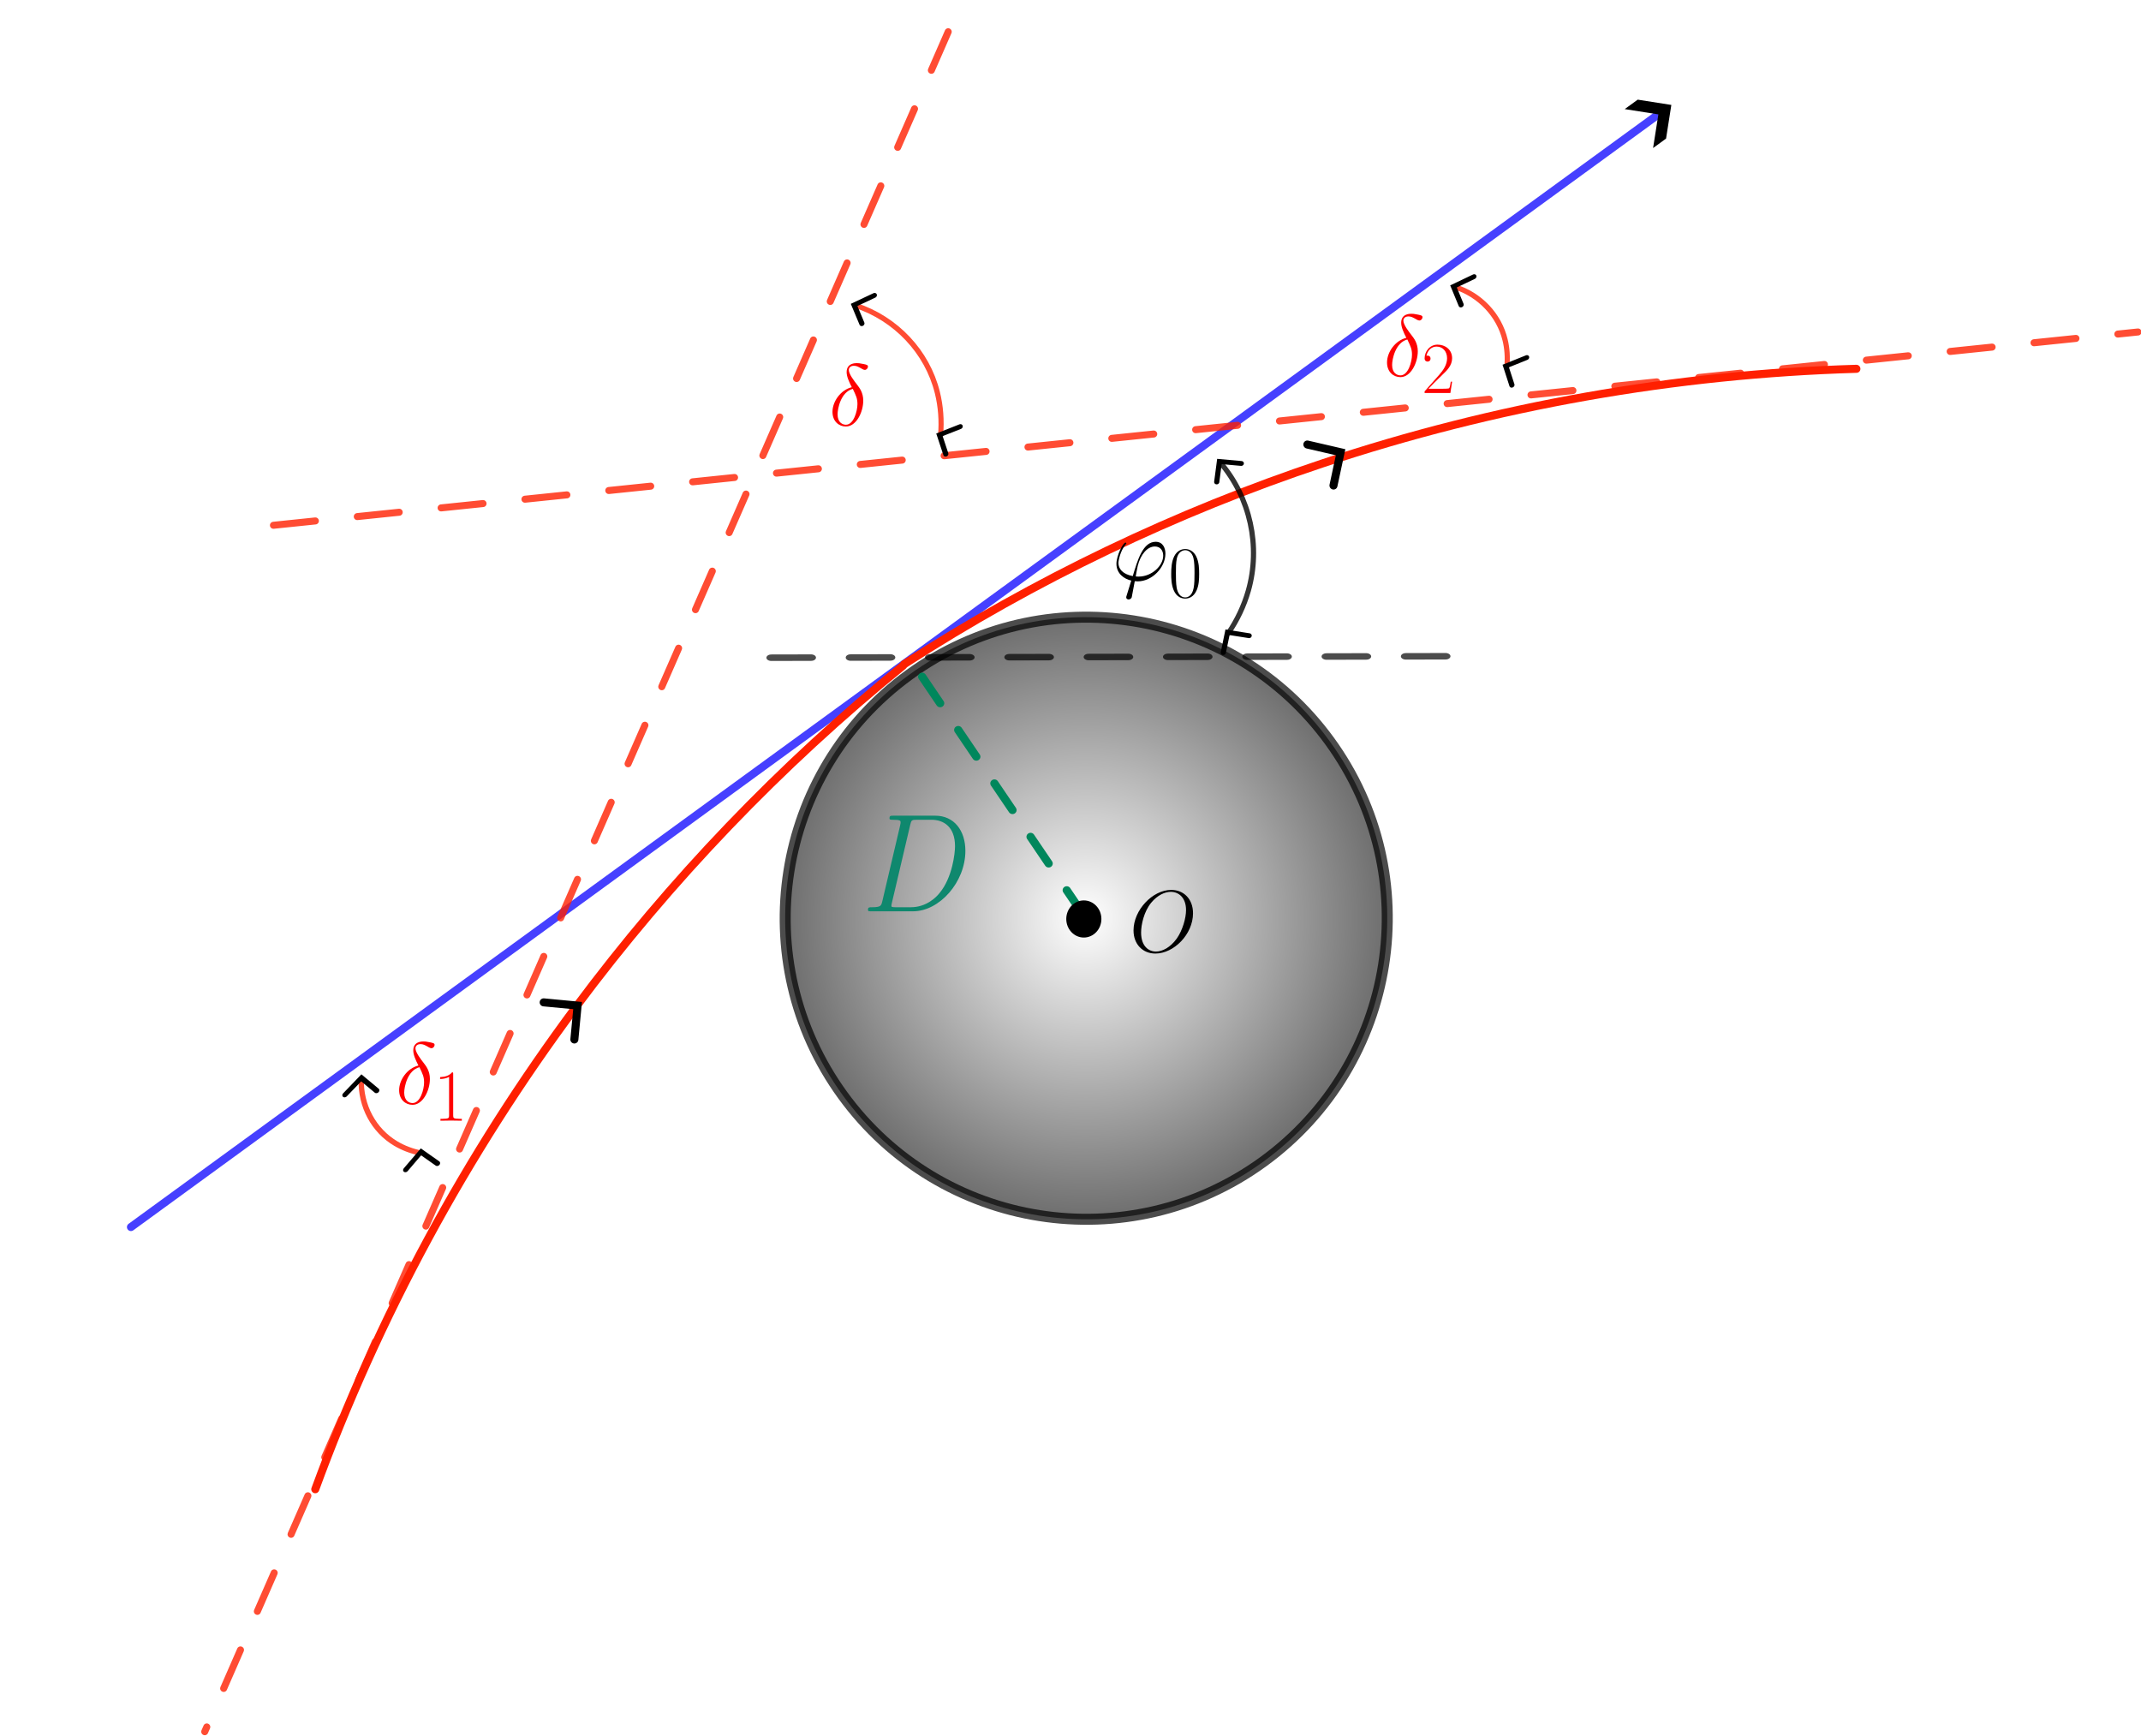 <?xml version="1.0" encoding="UTF-8" standalone="no"?>
<!-- Created with Inkscape (http://www.inkscape.org/) -->

<svg
   width="213.374mm"
   height="172.986mm"
   viewBox="0 0 213.374 172.986"
   version="1.1"
   id="svg1"
   xml:space="preserve"
   inkscape:version="1.3 (0e150ed6c4, 2023-07-21)"
   sodipodi:docname="Desvio-Luz.svg"
   xmlns:inkscape="http://www.inkscape.org/namespaces/inkscape"
   xmlns:sodipodi="http://sodipodi.sourceforge.net/DTD/sodipodi-0.dtd"
   xmlns:xlink="http://www.w3.org/1999/xlink"
   xmlns="http://www.w3.org/2000/svg"
   xmlns:svg="http://www.w3.org/2000/svg"><sodipodi:namedview
     id="namedview1"
     pagecolor="#ffffff"
     bordercolor="#000000"
     borderopacity="0.25"
     inkscape:showpageshadow="2"
     inkscape:pageopacity="0.0"
     inkscape:pagecheckerboard="0"
     inkscape:deskcolor="#d1d1d1"
     inkscape:document-units="mm"
     inkscape:zoom="1.0544998"
     inkscape:cx="229.01854"
     inkscape:cy="280.22765"
     inkscape:window-width="1920"
     inkscape:window-height="1051"
     inkscape:window-x="-9"
     inkscape:window-y="-9"
     inkscape:window-maximized="1"
     inkscape:current-layer="g13" /><defs
     id="defs1"><inkscape:path-effect
       effect="spiro"
       id="path-effect19"
       is_visible="true"
       lpeversion="1" /><marker
       style="overflow:visible"
       id="marker18"
       refX="0"
       refY="0"
       orient="auto-start-reverse"
       inkscape:stockid="Concave triangle arrow"
       markerWidth="1"
       markerHeight="1"
       viewBox="0 0 1 1"
       inkscape:isstock="true"
       inkscape:collect="always"
       preserveAspectRatio="xMidYMid"><path
         transform="scale(0.7)"
         d="M -2,-4 9,0 -2,4 c 2,-2.33 2,-5.66 0,-8 z"
         style="fill:context-stroke;fill-rule:evenodd;stroke:none"
         id="path18" /></marker><inkscape:path-effect
       effect="spiro"
       id="path-effect17"
       is_visible="true"
       lpeversion="1" /><marker
       style="overflow:visible"
       id="ConcaveTriangle"
       refX="0"
       refY="0"
       orient="auto-start-reverse"
       inkscape:stockid="Concave triangle arrow"
       markerWidth="1"
       markerHeight="1"
       viewBox="0 0 1 1"
       inkscape:isstock="true"
       inkscape:collect="always"
       preserveAspectRatio="xMidYMid"><path
         transform="scale(0.7)"
         d="M -2,-4 9,0 -2,4 c 2,-2.33 2,-5.66 0,-8 z"
         style="fill:context-stroke;fill-rule:evenodd;stroke:none"
         id="path16" /></marker><inkscape:path-effect
       effect="spiro"
       id="path-effect15"
       is_visible="true"
       lpeversion="1" /><marker
       style="overflow:visible"
       id="marker14"
       refX="0"
       refY="0"
       orient="auto-start-reverse"
       inkscape:stockid="Wide, rounded arrow"
       markerWidth="1"
       markerHeight="1"
       viewBox="0 0 1 1"
       inkscape:isstock="true"
       inkscape:collect="always"
       preserveAspectRatio="xMidYMid"><path
         style="fill:none;stroke:context-stroke;stroke-width:1;stroke-linecap:round"
         d="M 3,-3 0,0 3,3"
         transform="rotate(180,0.125,0)"
         sodipodi:nodetypes="ccc"
         id="path14" /></marker><inkscape:path-effect
       effect="spiro"
       id="path-effect13"
       is_visible="true"
       lpeversion="1" /><marker
       style="overflow:visible"
       id="marker12"
       refX="0"
       refY="0"
       orient="auto-start-reverse"
       inkscape:stockid="Wide, rounded arrow"
       markerWidth="1"
       markerHeight="1"
       viewBox="0 0 1 1"
       inkscape:isstock="true"
       inkscape:collect="always"
       preserveAspectRatio="xMidYMid"><path
         style="fill:none;stroke:context-stroke;stroke-width:1;stroke-linecap:round"
         d="M 0.457,3 -2.543,0 0.457,-3"
         sodipodi:nodetypes="ccc"
         id="path12" /></marker><marker
       style="overflow:visible"
       id="ArrowWideRounded"
       refX="0"
       refY="0"
       orient="auto-start-reverse"
       inkscape:stockid="Wide, rounded arrow"
       markerWidth="1"
       markerHeight="1"
       viewBox="0 0 1 1"
       inkscape:isstock="true"
       inkscape:collect="always"
       preserveAspectRatio="xMidYMid"><path
         style="fill:none;stroke:context-stroke;stroke-width:1;stroke-linecap:round"
         d="M 3,-3 0,0 3,3"
         transform="rotate(180,0.125,0)"
         sodipodi:nodetypes="ccc"
         id="path10" /></marker><inkscape:path-effect
       effect="spiro"
       id="path-effect9"
       is_visible="true"
       lpeversion="1" /><inkscape:path-effect
       effect="spiro"
       id="path-effect8"
       is_visible="true"
       lpeversion="1" /><marker
       style="overflow:visible"
       id="ArrowWideHeavy"
       refX="0"
       refY="0"
       orient="auto-start-reverse"
       inkscape:stockid="Wide, heavy arrow"
       markerWidth="1"
       markerHeight="1"
       viewBox="0 0 1 1"
       inkscape:isstock="true"
       inkscape:collect="always"
       preserveAspectRatio="xMidYMid"><path
         style="fill:context-stroke;fill-rule:evenodd;stroke:none"
         d="m 1,0 -3,3 h -2 l 3,-3 -3,-3 h 2 z"
         id="path7" /></marker><inkscape:path-effect
       effect="spiro"
       id="path-effect3"
       is_visible="true"
       lpeversion="1" /><linearGradient
       id="linearGradient2"
       inkscape:collect="always"><stop
         style="stop-color:#000000;stop-opacity:0;"
         offset="0"
         id="stop3" /><stop
         style="stop-color:#000000;stop-opacity:1;"
         offset="1"
         id="stop2" /></linearGradient><radialGradient
       inkscape:collect="always"
       xlink:href="#linearGradient2"
       id="radialGradient3"
       cx="102.815"
       cy="140.96"
       fx="102.815"
       fy="140.96"
       r="20.3"
       gradientUnits="userSpaceOnUse"
       gradientTransform="matrix(1.826,-4.1057998e-8,4.1057998e-8,1.826,-181.739,-72.753)" /><inkscape:path-effect
       effect="spiro"
       id="path-effect9-3"
       is_visible="true"
       lpeversion="1" /><inkscape:path-effect
       effect="spiro"
       id="path-effect3-4"
       is_visible="true"
       lpeversion="1" /><inkscape:path-effect
       effect="spiro"
       id="path-effect3-4-7"
       is_visible="true"
       lpeversion="1" /><inkscape:path-effect
       effect="spiro"
       id="path-effect3-0"
       is_visible="true"
       lpeversion="1" /><marker
       style="overflow:visible"
       id="marker14-9"
       refX="0"
       refY="0"
       orient="auto-start-reverse"
       inkscape:stockid="Wide, rounded arrow"
       markerWidth="1"
       markerHeight="1"
       viewBox="0 0 1 1"
       inkscape:isstock="true"
       inkscape:collect="always"
       preserveAspectRatio="xMidYMid"><path
         style="fill:none;stroke:context-stroke;stroke-width:1;stroke-linecap:round"
         d="M 3,-3 0,0 3,3"
         transform="rotate(180,0.125,0)"
         sodipodi:nodetypes="ccc"
         id="path14-8" /></marker><inkscape:path-effect
       effect="spiro"
       id="path-effect13-2"
       is_visible="true"
       lpeversion="1" /><marker
       style="overflow:visible"
       id="marker14-9-3"
       refX="0"
       refY="0"
       orient="auto-start-reverse"
       inkscape:stockid="Wide, rounded arrow"
       markerWidth="1"
       markerHeight="1"
       viewBox="0 0 1 1"
       inkscape:isstock="true"
       inkscape:collect="always"
       preserveAspectRatio="xMidYMid"><path
         style="fill:none;stroke:context-stroke;stroke-width:1;stroke-linecap:round"
         d="M 3,-3 0,0 3,3"
         transform="rotate(180,0.125,0)"
         sodipodi:nodetypes="ccc"
         id="path14-8-9" /></marker><inkscape:path-effect
       effect="spiro"
       id="path-effect13-2-0"
       is_visible="true"
       lpeversion="1" /><inkscape:path-effect
       effect="spiro"
       id="path-effect17-3"
       is_visible="true"
       lpeversion="1" /><marker
       style="overflow:visible"
       id="marker14-4"
       refX="0"
       refY="0"
       orient="auto-start-reverse"
       inkscape:stockid="Wide, rounded arrow"
       markerWidth="1"
       markerHeight="1"
       viewBox="0 0 1 1"
       inkscape:isstock="true"
       inkscape:collect="always"
       preserveAspectRatio="xMidYMid"><path
         style="fill:none;stroke:context-stroke;stroke-width:1;stroke-linecap:round"
         d="M 3,-3 0,0 3,3"
         transform="rotate(180,0.125,0)"
         sodipodi:nodetypes="ccc"
         id="path14-4" /></marker><inkscape:path-effect
       effect="spiro"
       id="path-effect13-4"
       is_visible="true"
       lpeversion="1" /><inkscape:path-effect
       effect="spiro"
       id="path-effect15-4"
       is_visible="true"
       lpeversion="1" /><marker
       style="overflow:visible"
       id="marker14-9-1"
       refX="0"
       refY="0"
       orient="auto-start-reverse"
       inkscape:stockid="Wide, rounded arrow"
       markerWidth="1"
       markerHeight="1"
       viewBox="0 0 1 1"
       inkscape:isstock="true"
       inkscape:collect="always"
       preserveAspectRatio="xMidYMid"><path
         style="fill:none;stroke:context-stroke;stroke-width:1;stroke-linecap:round"
         d="M 3,-3 0,0 3,3"
         transform="rotate(180,0.125,0)"
         sodipodi:nodetypes="ccc"
         id="path14-8-7" /></marker><inkscape:path-effect
       effect="spiro"
       id="path-effect13-2-2"
       is_visible="true"
       lpeversion="1" /></defs><g
     inkscape:label="Capa 1"
     inkscape:groupmode="layer"
     id="layer1"
     sodipodi:insensitive="true"
     style="display:none"
     transform="translate(-5.224,-54.326)"><path
       d="M 0,0 V 297 M 10.583,0 V 297 M 21.167,0 V 297 M 31.75,0 V 297 M 42.333,0 V 297 M 52.917,0 V 297 M 63.5,0 V 297 M 74.083,0 V 297 M 84.667,0 V 297 M 95.25,0 V 297 M 105.833,0 V 297 M 116.417,0 V 297 M 127,0 V 297 M 137.583,0 V 297 M 148.167,0 V 297 M 158.75,0 V 297 M 169.333,0 V 297 M 179.917,0 V 297 M 190.5,0 V 297 M 201.083,0 V 297 M 0,0 H 210 M 0,10.583 H 210 M 0,21.167 H 210 M 0,31.75 H 210 M 0,42.333 H 210 M 0,52.917 H 210 M 0,63.5 H 210 M 0,74.083 H 210 M 0,84.667 H 210 M 0,95.25 H 210 M 0,105.833 H 210 M 0,116.417 H 210 M 0,127 H 210 M 0,137.583 H 210 M 0,148.167 H 210 M 0,158.75 H 210 M 0,169.333 H 210 M 0,179.917 H 210 M 0,190.5 H 210 M 0,201.083 H 210 M 0,211.667 H 210 M 0,222.25 H 210 M 0,232.833 H 210 M 0,243.417 H 210 M 0,254 H 210 M 0,264.583 H 210 M 0,275.167 H 210 M 0,285.75 H 210 M 0,296.333 h 210"
       style="fill:none;stroke:#000000;stroke-width:0.265px"
       id="path1" /></g><g
     inkscape:groupmode="layer"
     id="layer2"
     inkscape:label="Sun"
     transform="translate(-5.224,-54.326)"><circle
       style="opacity:0.703;fill:url(#radialGradient3);fill-opacity:1;stroke:#000000;stroke-width:1.096;stroke-linecap:round;stroke-dasharray:none"
       id="path2"
       cx="6.033"
       cy="184.684"
       transform="rotate(-36.017)"
       r="30" /><g
       inkscape:label=""
       transform="translate(42.935,8.684)"
       id="g36"><g
   fill="#0f886e"
   fill-opacity="1"
   id="g35"
   transform="matrix(0.353,0,0,0.353,-66.132,-11.384)">&#10;    <g
   id="g34"
   transform="translate(194.612,37.857)">&#10;      <path
   d="m 9.641,-10.141 c -0.766,0.156 -1.172,0.703 -1.172,1.25 0,0.594 0.484,0.781 0.828,0.781 0.688,0 1.266,-0.594 1.266,-1.328 0,-0.797 -0.781,-1.484 -2.016,-1.484 -0.984,0 -2.125,0.438 -3.172,1.953 -0.172,-1.312 -1.156,-1.953 -2.156,-1.953 -0.969,0 -1.453,0.734 -1.75,1.281 -0.422,0.891 -0.797,2.375 -0.797,2.5 0,0.109 0.094,0.234 0.266,0.234 0.203,0 0.234,-0.031 0.375,-0.609 C 1.688,-9 2.156,-10.438 3.141,-10.438 c 0.594,0 0.781,0.422 0.781,1.141 0,0.547 -0.25,1.516 -0.422,2.281 L 2.797,-4.344 c -0.094,0.484 -0.375,1.594 -0.5,2.047 C 2.125,-1.656 1.859,-0.5 1.859,-0.375 1.859,-0.031 2.125,0.25 2.5,0.25 2.781,0.25 3.25,0.078 3.391,-0.422 3.469,-0.625 4.391,-4.359 4.531,-4.938 4.656,-5.484 4.812,-6 4.938,-6.547 c 0.094,-0.344 0.188,-0.734 0.266,-1.062 0.078,-0.219 0.75,-1.438 1.359,-1.984 0.297,-0.266 0.953,-0.844 1.969,-0.844 0.391,0 0.781,0.078 1.109,0.297 z m 0,0"
   id="path34" />&#10;    </g>&#10;  </g>&#10;</g><g
       inkscape:label=""
       transform="translate(34.153,26.059)"
       id="g37"><g
   fill="#0f886e"
   fill-opacity="1"
   id="g2"
   transform="matrix(0.353,0,0,0.353,-68.328,-9.502)">&#10;    <g
   id="use1"
   transform="translate(192.468,37.858)">&#10;      <path
   d="m 7.453,-1.094 c -0.422,0 -0.781,0 -0.781,-0.125 0,-0.047 0.422,-2.375 0.562,-2.922 C 8.031,-7.312 9.906,-9.594 12.062,-9.594 c 1.609,0 2.359,1.219 2.359,2.578 0,2.828 -3.172,5.922 -6.969,5.922 z m -1.062,1.297 C 6.547,0.219 6.797,0.25 7.234,0.25 c 4.062,0 7.812,-3.922 7.812,-7.828 0,-1.516 -0.672,-3.344 -2.75,-3.344 -3.578,0 -5.078,5.031 -6.469,9.688 -2.859,-0.547 -4.047,-2.062 -4.047,-3.719 0,-0.672 0.516,-3.328 1.953,-5.109 0.281,-0.328 0.281,-0.375 0.281,-0.422 0,-0.203 -0.203,-0.203 -0.25,-0.203 -0.672,0 -2.547,3.625 -2.547,5.984 0,2.766 2.172,4.281 4.188,4.734 l -1.297,4.188 c -0.125,0.359 -0.125,0.422 -0.125,0.516 0,0.594 0.594,0.625 0.656,0.625 C 4.875,5.359 5.328,5.25 5.531,4.766 5.594,4.531 6.297,0.688 6.391,0.203 Z m 0,0"
   id="path37" />&#10;    </g>&#10;  </g>&#10;</g></g><g
     inkscape:groupmode="layer"
     id="layer3"
     inkscape:label="Rays"
     transform="translate(-5.224,-54.326)"><path
       style="opacity:0.75;fill:#000000;fill-opacity:1;stroke:#0900ff;stroke-width:0.8;stroke-linecap:round;stroke-dasharray:none;stroke-opacity:1;marker-end:url(#ArrowWideHeavy)"
       d="M 21.113,127.032 210.242,126.855"
       id="path3"
       inkscape:path-effect="#path-effect3"
       inkscape:original-d="M 21.112903,127.03226 210.24193,126.85484"
       transform="rotate(-36.017,95.948,156.188)" /><path
       style="opacity:1;fill:none;fill-opacity:1;stroke:#ff2000;stroke-width:0.8;stroke-linecap:round;stroke-dasharray:none;stroke-opacity:1;marker-mid:url(#ArrowWideRounded)"
       d="m 10.024,158.968 c 15.18,-10.184 31.838,-18.16 49.289,-23.601 15.022,-4.683 30.627,-7.49 46.34,-8.335"
       id="path9"
       inkscape:path-effect="#path-effect9"
       inkscape:original-d="m 10.024193,158.96774 c 4.680724,-19.63713 31.049104,-20.99517 49.289342,-23.60092 7.518048,-1.07401 38.835875,-8.33456 46.339685,-8.33456"
       sodipodi:nodetypes="csc"
       transform="rotate(-36.017,90.656,139.91)" /><path
       style="fill:none;fill-opacity:1;stroke:#ff2000;stroke-width:0.807;stroke-linecap:round;stroke-dasharray:none;stroke-opacity:1;marker-mid:url(#marker12)"
       d="m 10.024,158.968 c 15.18,-10.184 31.838,-18.16 49.289,-23.601 15.022,-4.683 30.627,-7.49 46.34,-8.335"
       id="path9-8"
       inkscape:path-effect="#path-effect9-3"
       inkscape:original-d="m 10.024193,158.96774 c 4.680724,-19.63713 31.049104,-20.99517 49.289342,-23.60092 7.518048,-1.07401 38.835875,-8.33456 46.339685,-8.33456"
       sodipodi:nodetypes="csc"
       transform="matrix(-0.796,0.578,0.588,0.809,104.742,-43.32)" /><path
       style="opacity:0.8;fill:#000000;fill-opacity:1;stroke:#ff2000;stroke-width:0.7;stroke-linecap:round;stroke-dasharray:4.2,4.2;stroke-dashoffset:6.09;stroke-opacity:1"
       d="M 21.113,127.032 210.242,126.855"
       id="path3-8"
       inkscape:path-effect="#path-effect3-4"
       inkscape:original-d="M 21.112903,127.03226 210.24193,126.85484"
       transform="rotate(-5.865,-170.739,28.493)" /><path
       style="opacity:0.8;fill:#000000;fill-opacity:1;stroke:#ff2000;stroke-width:0.703;stroke-linecap:round;stroke-dasharray:4.221,4.221;stroke-dashoffset:5.557;stroke-opacity:1"
       d="M 21.113,127.032 210.242,126.855"
       id="path3-8-5"
       inkscape:path-effect="#path-effect3-4-7"
       inkscape:original-d="M 21.112903,127.03226 210.24193,126.85484"
       transform="matrix(-0.397,0.91,0.911,0.407,-6.472,-16.049)" /><path
       style="opacity:0.8;fill:none;fill-opacity:1;stroke:#ff2000;stroke-width:0.749;stroke-linecap:round;stroke-dasharray:none;stroke-dashoffset:1.25;stroke-opacity:1;marker-start:url(#marker14);marker-end:url(#marker14)"
       d="m 133.508,114.702 c 1.357,-1.739 2.439,-3.693 3.194,-5.766 2.226,-6.116 1.414,-13.258 -2.129,-18.718"
       id="path13"
       inkscape:path-effect="#path-effect13"
       inkscape:original-d="m 133.50806,114.70161 c 1.03723,-1.87083 2.49488,-3.6701 3.19355,-5.76613 1.53891,-4.61673 1.14954,-15.439166 -2.12903,-18.71774"
       transform="matrix(0.57,-0.414,0.372,0.511,-19.806,94.364)" /><path
       style="opacity:0.8;fill:none;fill-opacity:1;stroke:#ff2000;stroke-width:1.208;stroke-linecap:round;stroke-dasharray:none;stroke-dashoffset:1.25;stroke-opacity:1;marker-start:url(#marker14-9);marker-end:url(#marker14-9)"
       d="m 133.508,114.702 c 1.357,-1.739 2.439,-3.693 3.194,-5.766 2.226,-6.116 1.414,-13.258 -2.129,-18.718"
       id="path13-8"
       inkscape:path-effect="#path-effect13-2"
       inkscape:original-d="m 133.50806,114.70161 c 1.03723,-1.87083 2.49488,-3.6701 3.19355,-5.76613 1.53891,-4.61673 1.14954,-15.439166 -2.12903,-18.71774"
       transform="matrix(0.357,-0.26,0.228,0.313,81.586,89.657)" /><path
       style="opacity:0.8;fill:none;fill-opacity:1;stroke:#ff2000;stroke-width:1.208;stroke-linecap:round;stroke-dasharray:none;stroke-dashoffset:1.25;stroke-opacity:1;marker-start:url(#marker14-9-3);marker-end:url(#marker14-9-3)"
       d="m 133.508,114.702 c 1.357,-1.739 2.439,-3.693 3.194,-5.766 2.226,-6.116 1.414,-13.258 -2.129,-18.718"
       id="path13-8-7"
       inkscape:path-effect="#path-effect13-2-0"
       inkscape:original-d="m 133.50806,114.70161 c 1.03723,-1.87083 2.49488,-3.6701 3.19355,-5.76613 1.53891,-4.61673 1.14954,-15.439166 -2.12903,-18.71774"
       transform="matrix(-0.373,0.271,0.227,0.313,70.944,97.156)" /><path
       style="opacity:0.8;fill:none;fill-opacity:1;stroke:#00875c;stroke-width:0.749;stroke-linecap:round;stroke-dasharray:none;stroke-dashoffset:1.25;stroke-opacity:1;marker-start:url(#marker14-4);marker-end:url(#marker14-4)"
       d="m 133.508,114.702 c 1.357,-1.739 2.439,-3.693 3.194,-5.766 2.226,-6.116 1.414,-13.258 -2.129,-18.718"
       id="path13-9"
       inkscape:path-effect="#path-effect13-4"
       inkscape:original-d="m 133.50806,114.70161 c 1.03723,-1.87083 2.49488,-3.6701 3.19355,-5.76613 1.53891,-4.61673 1.14954,-15.439166 -2.12903,-18.71774"
       transform="matrix(0.611,-0.068,0.066,0.51,-48.419,-15.733)" /><path
       style="opacity:0.8;fill:none;fill-opacity:1;stroke:#000000;stroke-width:0.693;stroke-linecap:round;stroke-dasharray:none;stroke-dashoffset:1.25;stroke-opacity:1;marker-start:url(#marker14-9-1);marker-end:url(#marker14-9-1)"
       d="m 133.508,114.702 c 1.357,-1.739 2.439,-3.693 3.194,-5.766 2.226,-6.116 1.414,-13.258 -2.129,-18.718"
       id="path13-8-77"
       inkscape:path-effect="#path-effect13-2-2"
       inkscape:original-d="m 133.50806,114.70161 c 1.03723,-1.87083 2.49488,-3.6701 3.19355,-5.76613 1.53891,-4.61673 1.14954,-15.439166 -2.12903,-18.71774"
       transform="matrix(0.744,-0.079,0.065,0.692,20.846,48.61)" /></g><g
     inkscape:groupmode="layer"
     id="layer5"
     inkscape:label="Ejes 1"
     transform="translate(-5.224,-54.326)"
     style="display:inline"><path
       style="fill:none;fill-opacity:1;stroke:#00875c;stroke-width:0.6;stroke-linecap:round;stroke-dasharray:none;stroke-dashoffset:20.901;stroke-opacity:1;marker-end:url(#marker18)"
       d="M 95.097,137.323 170.323,92.613"
       id="path17"
       inkscape:path-effect="#path-effect17-3"
       inkscape:original-d="M 95.096773,137.32258 170.32257,92.612903"
       transform="translate(-19.685,-93.988)"
       sodipodi:nodetypes="cc" /><path
       style="opacity:1;fill:none;fill-opacity:1;stroke:#00875c;stroke-width:0.481;stroke-linecap:round;stroke-dasharray:1.924,1.924;stroke-dashoffset:0;stroke-opacity:1"
       d="M 95.363,137.677 85.849,123.219"
       id="path19"
       inkscape:path-effect="#path-effect19"
       inkscape:original-d="M 95.362902,137.67742 85.849148,123.21851"
       transform="matrix(1.704,0,0,1.656,-49.161,-82.29)"
       sodipodi:nodetypes="cc" /></g><g
     inkscape:groupmode="layer"
     id="layer4"
     inkscape:label="Ejes"
     style="display:inline;opacity:0.7"
     transform="translate(-5.224,-54.326)"><path
       style="opacity:1;fill:none;fill-opacity:1;stroke:#000000;stroke-width:0.8;stroke-linecap:round;stroke-dasharray:none;stroke-dashoffset:5.53;stroke-opacity:1;marker-start:url(#ConcaveTriangle);marker-end:url(#ConcaveTriangle)"
       d="m 95.345,84.305 -0.125,53.193 52.925,-0.175"
       id="path15"
       inkscape:path-effect="#path-effect15"
       inkscape:original-d="m 95.345365,84.305374 -0.125455,53.192676 52.92525,-0.17547"
       transform="translate(-175.023,-81.401)" /><path
       style="display:inline;fill:none;fill-opacity:1;stroke:#000000;stroke-width:0.773;stroke-linecap:round;stroke-dasharray:3.09,3.09;stroke-dashoffset:0;stroke-opacity:1"
       d="m 95.22,137.498 52.925,-0.175"
       id="path15-1"
       inkscape:path-effect="#path-effect15-4"
       inkscape:original-d="m 95.21991,137.49805 52.92525,-0.17547"
       transform="matrix(1.279,0,0,0.838,-39.687,4.648)"
       sodipodi:nodetypes="cc" /></g><g
     inkscape:groupmode="layer"
     id="layer6"
     inkscape:label="LaTeX"
     transform="translate(-11.7, -71.358)"><g
       inkscape:label=""
       transform="translate(94.622,107.542)"
       id="g20"><g
   fill="#ff0000"
   fill-opacity="1"
   id="g33"
   transform="matrix(0.353,0,0,0.353,-68.99,-7.148)">&#10;    <g
   id="g32"
   transform="translate(194.578,37.857)">&#10;      <path
   d="m 6.438,-10.797 c -3.172,0.766 -5.453,4.062 -5.453,6.953 0,2.656 1.797,4.141 3.781,4.141 2.922,0 4.906,-4.016 4.906,-7.312 C 9.672,-9.25 8.625,-10.609 8,-11.422 7.094,-12.594 5.594,-14.5 5.594,-15.688 c 0,-0.422 0.328,-1.156 1.422,-1.156 0.766,0 1.234,0.266 1.984,0.688 0.219,0.141 0.781,0.469 1.109,0.469 C 10.625,-15.688 11,-16.203 11,-16.609 c 0,-0.469 -0.375,-0.547 -1.234,-0.734 -1.172,-0.25 -1.516,-0.25 -1.938,-0.25 -0.422,0 -2.844,0 -2.844,2.531 0,1.203 0.609,2.625 1.453,4.266 z m 0.281,0.469 c 0.938,1.953 1.312,2.703 1.312,4.312 0,1.922 -1.047,5.812 -3.25,5.812 -0.969,0 -2.359,-0.641 -2.359,-2.938 0,-1.625 0.922,-6.297 4.297,-7.188 z m 0,0"
   id="path20" />&#10;    </g>&#10;  </g>&#10;</g><g
       inkscape:label=""
       transform="translate(51.434,175.142)"
       id="g21"><g
   fill="#ff0000"
   fill-opacity="1"
   id="g3"
   transform="matrix(0.353,0,0,0.353,-67.395,-6.727)">&#10;    <g
   id="use2"
   transform="translate(190.056,36.662)">&#10;      <path
   d="m 6.438,-10.797 c -3.172,0.766 -5.453,4.062 -5.453,6.953 0,2.656 1.797,4.141 3.781,4.141 2.922,0 4.906,-4.016 4.906,-7.312 C 9.672,-9.25 8.625,-10.609 8,-11.422 7.094,-12.594 5.594,-14.5 5.594,-15.688 c 0,-0.422 0.328,-1.156 1.422,-1.156 0.766,0 1.234,0.266 1.984,0.688 0.219,0.141 0.781,0.469 1.109,0.469 C 10.625,-15.688 11,-16.203 11,-16.609 c 0,-0.469 -0.375,-0.547 -1.234,-0.734 -1.172,-0.25 -1.516,-0.25 -1.938,-0.25 -0.422,0 -2.844,0 -2.844,2.531 0,1.203 0.609,2.625 1.453,4.266 z m 0.281,0.469 c 0.938,1.953 1.312,2.703 1.312,4.312 0,1.922 -1.047,5.812 -3.25,5.812 -0.969,0 -2.359,-0.641 -2.359,-2.938 0,-1.625 0.922,-6.297 4.297,-7.188 z m 0,0"
   id="path4" />&#10;    </g>&#10;  </g>&#10;  <g
   fill="#ff0000"
   fill-opacity="1"
   id="g4"
   transform="matrix(0.353,0,0,0.353,-67.395,-6.727)">&#10;    <g
   id="use3"
   transform="translate(200.805,41.443)">&#10;      <path
   d="m 5.5,-13.203 c 0,-0.438 -0.031,-0.453 -0.312,-0.453 C 4.375,-12.688 3.156,-12.375 2,-12.328 c -0.062,0 -0.156,0 -0.188,0.031 -0.016,0.047 -0.016,0.094 -0.016,0.516 0.641,0 1.719,-0.109 2.547,-0.609 v 10.875 c 0,0.734 -0.047,0.984 -1.828,0.984 H 1.906 V 0 C 2.891,-0.016 3.922,-0.047 4.922,-0.047 5.906,-0.047 6.938,-0.016 7.938,0 V -0.531 H 7.312 C 5.531,-0.531 5.5,-0.766 5.5,-1.516 Z m 0,0"
   id="path5" />&#10;    </g>&#10;  </g>&#10;</g><g
       inkscape:label=""
       transform="translate(150.517,101.995)"
       id="g26"><g
   fill="#ff0000"
   fill-opacity="1"
   id="g23"
   transform="matrix(0.353,0,0,0.353,-68.022,-6.1)">&#10;    <g
   id="g22"
   transform="translate(190.056,36.662)">&#10;      <path
   d="m 6.438,-10.797 c -3.172,0.766 -5.453,4.062 -5.453,6.953 0,2.656 1.797,4.141 3.781,4.141 2.922,0 4.906,-4.016 4.906,-7.312 C 9.672,-9.25 8.625,-10.609 8,-11.422 7.094,-12.594 5.594,-14.5 5.594,-15.688 c 0,-0.422 0.328,-1.156 1.422,-1.156 0.766,0 1.234,0.266 1.984,0.688 0.219,0.141 0.781,0.469 1.109,0.469 C 10.625,-15.688 11,-16.203 11,-16.609 c 0,-0.469 -0.375,-0.547 -1.234,-0.734 -1.172,-0.25 -1.516,-0.25 -1.938,-0.25 -0.422,0 -2.844,0 -2.844,2.531 0,1.203 0.609,2.625 1.453,4.266 z m 0.281,0.469 c 0.938,1.953 1.312,2.703 1.312,4.312 0,1.922 -1.047,5.812 -3.25,5.812 -0.969,0 -2.359,-0.641 -2.359,-2.938 0,-1.625 0.922,-6.297 4.297,-7.188 z m 0,0"
   id="path21" />&#10;    </g>&#10;  </g>&#10;  <g
   fill="#ff0000"
   fill-opacity="1"
   id="g25"
   transform="matrix(0.353,0,0,0.353,-68.022,-6.1)">&#10;    <g
   id="g24"
   transform="translate(200.805,41.443)">&#10;      <path
   d="m 8.609,-3.203 h -0.375 c -0.203,1.469 -0.359,1.719 -0.453,1.844 -0.094,0.156 -1.578,0.156 -1.875,0.156 H 1.938 C 2.688,-2 4.125,-3.469 5.891,-5.172 c 1.25,-1.188 2.719,-2.594 2.719,-4.641 0,-2.438 -1.938,-3.844 -4.109,-3.844 -2.266,0 -3.656,2 -3.656,3.859 0,0.812 0.609,0.922 0.844,0.922 0.219,0 0.828,-0.125 0.828,-0.859 0,-0.641 -0.531,-0.828 -0.828,-0.828 -0.125,0 -0.234,0.031 -0.328,0.062 0.391,-1.75 1.594,-2.609 2.859,-2.609 1.797,0 2.969,1.422 2.969,3.297 0,1.797 -1.047,3.344 -2.234,4.688 L 0.844,-0.469 V 0 H 8.125 Z m 0,0"
   id="path23" />&#10;    </g>&#10;  </g>&#10;</g><g
       inkscape:label=""
       transform="matrix(1.497,0,0,1.595,113.675,133.963)"
       id="g38"><g
   fill="#0f886e"
   fill-opacity="1"
   id="g30"
   transform="matrix(0.353,0,0,0.353,-77.822,4.746)">&#10;    <g
   id="g29"
   transform="translate(190.005,36.662)">&#10;      <path
   d="m 3.891,-1.828 c -0.219,0.859 -0.266,1.109 -2,1.109 -0.484,0 -0.719,0 -0.719,0.453 C 1.172,0 1.312,0 1.812,0 h 7.859 c 5,0 9.875,-5.172 9.875,-10.703 0,-3.578 -2.125,-6.219 -5.672,-6.219 H 5.922 c -0.469,0 -0.688,0 -0.688,0.469 0,0.25 0.219,0.25 0.594,0.25 1.5,0 1.5,0.188 1.5,0.469 0,0.047 0,0.203 -0.094,0.562 z M 9.125,-15.234 c 0.219,-0.922 0.312,-0.969 1.281,-0.969 h 2.734 c 2.328,0 4.453,1.266 4.453,4.688 0,1.234 -0.5,5.547 -2.906,8.266 C 14,-2.422 12.125,-0.719 9.266,-0.719 H 6.438 c -0.344,0 -0.391,0 -0.547,-0.031 C 5.625,-0.766 5.594,-0.812 5.594,-1.016 c 0,-0.172 0.062,-0.328 0.109,-0.547 z m 0,0"
   id="path29" />&#10;    </g>&#10;  </g>&#10;</g><g
       inkscape:label=""
       transform="translate(138.982,132.872)"
       id="g43"><g
   fill="#000000"
   fill-opacity="1"
   id="g40"
   transform="matrix(0.353,0,0,0.353,-82.627,-17.03)">&#10;    <g
   id="g39"
   transform="translate(187.481,37.858)">&#10;      <path
   d="m 7.453,-1.094 c -0.422,0 -0.781,0 -0.781,-0.125 0,-0.047 0.422,-2.375 0.562,-2.922 C 8.031,-7.312 9.906,-9.594 12.062,-9.594 c 1.609,0 2.359,1.219 2.359,2.578 0,2.828 -3.172,5.922 -6.969,5.922 z m -1.062,1.297 C 6.547,0.219 6.797,0.25 7.234,0.25 c 4.062,0 7.812,-3.922 7.812,-7.828 0,-1.516 -0.672,-3.344 -2.75,-3.344 -3.578,0 -5.078,5.031 -6.469,9.688 -2.859,-0.547 -4.047,-2.062 -4.047,-3.719 0,-0.672 0.516,-3.328 1.953,-5.109 0.281,-0.328 0.281,-0.375 0.281,-0.422 0,-0.203 -0.203,-0.203 -0.25,-0.203 -0.672,0 -2.547,3.625 -2.547,5.984 0,2.766 2.172,4.281 4.188,4.734 l -1.297,4.188 c -0.125,0.359 -0.125,0.422 -0.125,0.516 0,0.594 0.594,0.625 0.656,0.625 C 4.875,5.359 5.328,5.25 5.531,4.766 5.594,4.531 6.297,0.688 6.391,0.203 Z m 0,0"
   id="path38" />&#10;    </g>&#10;  </g>&#10;  <g
   fill="#000000"
   fill-opacity="1"
   id="g42"
   transform="matrix(0.353,0,0,0.353,-82.627,-17.03)">&#10;    <g
   id="g41"
   transform="translate(203.38,42.639)">&#10;      <path
   d="m 8.672,-6.625 c 0,-1.266 -0.016,-3.406 -0.891,-5.062 -0.766,-1.453 -1.984,-1.969 -3.047,-1.969 -1,0 -2.25,0.453 -3.047,1.938 -0.812,1.562 -0.906,3.484 -0.906,5.094 0,1.172 0.031,2.969 0.672,4.531 0.875,2.141 2.469,2.422 3.281,2.422 C 5.688,0.328 7.125,-0.062 7.969,-2.031 8.594,-3.453 8.672,-5.125 8.672,-6.625 Z M 4.734,0 C 3.406,0 2.625,-1.141 2.328,-2.703 c -0.219,-1.219 -0.219,-3 -0.219,-4.156 0,-1.594 0,-2.906 0.266,-4.172 0.391,-1.75 1.547,-2.297 2.359,-2.297 0.844,0 1.938,0.562 2.328,2.25 0.266,1.188 0.297,2.562 0.297,4.219 0,1.344 0,3 -0.25,4.219 C 6.672,-0.391 5.453,0 4.734,0 Z m 0,0"
   id="path40" />&#10;    </g>&#10;  </g>&#10;</g><ellipse
       style="opacity:1;fill:#000000;fill-opacity:1;stroke:#000000;stroke-width:0.5;stroke-linecap:round;stroke-opacity:1"
       id="path6"
       cx="119.716"
       cy="162.94"
       rx="1.5"
       ry="1.6" /><g
       inkscape:label=""
       transform="translate(122.406,163.85)"
       id="g13"><g
   fill="#000000"
   fill-opacity="1"
   id="g12"
   transform="matrix(0.353,0,0,0.353,-69.014,-10.166)">&#10;    <g
   id="g11"
   transform="translate(200.728,35.466)">&#10;      <path
   d="m 17.984,-10.859 c 0,-4.078 -2.672,-6.594 -6.141,-6.594 -5.297,0 -10.656,5.703 -10.656,11.438 0,3.891 2.578,6.531 6.172,6.531 5.203,0 10.625,-5.422 10.625,-11.375 z m -10.469,10.812 c -2.031,0 -4.188,-1.484 -4.188,-5.359 0,-2.25 0.812,-5.938 2.844,-8.422 1.812,-2.188 3.891,-3.078 5.547,-3.078 2.188,0 4.297,1.594 4.297,5.156 0,2.203 -0.953,5.656 -2.609,8.016 -1.812,2.516 -4.062,3.688 -5.891,3.688 z m 0,0"
   id="path11" />&#10;    </g>&#10;  </g>&#10;</g></g></svg>
